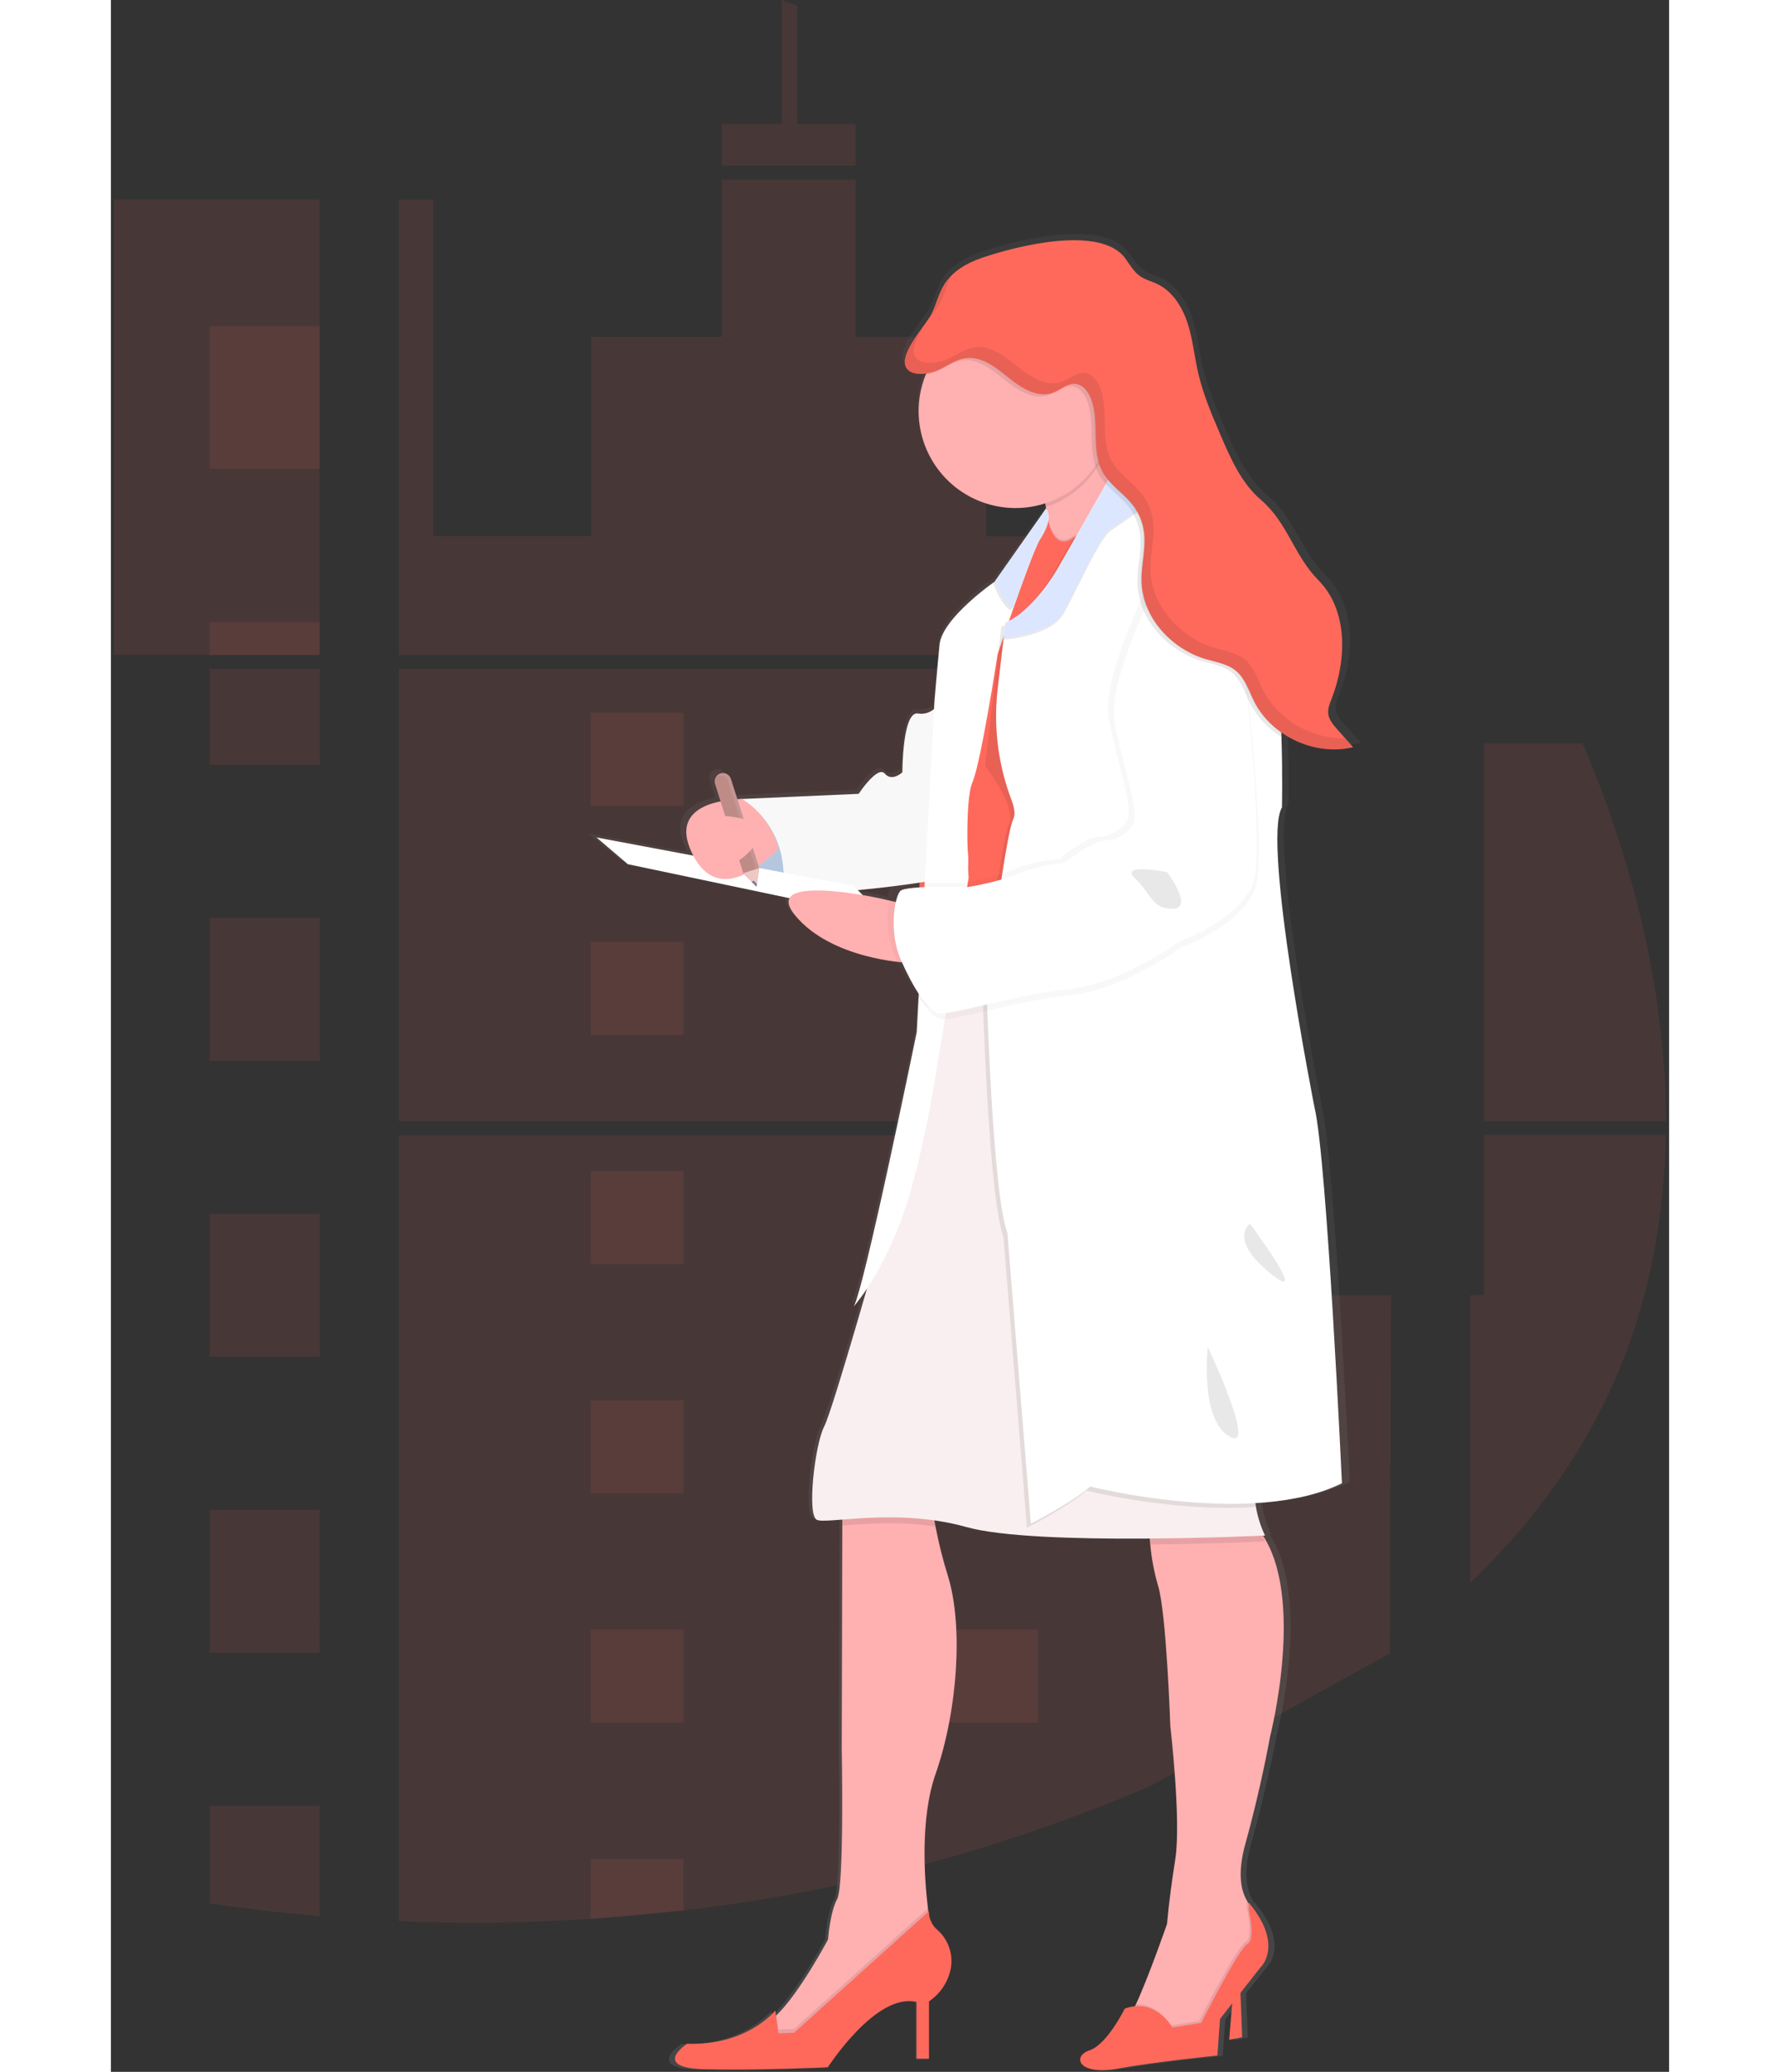 <svg width="477" height="555" viewBox="0 0 477 634" fill="none" xmlns="http://www.w3.org/2000/svg">
<rect x="0" y="0" width="477" height="634" fill="#333333" stroke="none"/>
<path opacity="0.1" d="M63.88 61.07H0.96V200.42H63.88V61.07Z" fill="#FF695B"/>
<path opacity="0.1" d="M227.98 50.69H186.98V37.95H205.36V0C206.953 0.58 208.54 1.177 210.12 1.79V37.95H227.98V50.69Z" fill="#FF695B"/>
<path opacity="0.1" d="M326.76 200.43H125.48C125.48 200.43 125.48 200.43 125.55 200.48L125.46 200.43H88.12V61.08H98.7V164.08H147.05V103.08H186.99V54.97H227.99V103.12H267.93V164.12H326.76V200.43Z" fill="#FF695B"/>
<path opacity="0.1" d="M88.12 204.7V343.04H326.76V204.7H88.12ZM391.54 505.88L391.87 396.38H326.76V347.38H88.12V587.88C107.685 588.702 127.28 588.468 146.82 587.18H147.16C156.493 586.593 165.783 585.74 175.03 584.62H175.24C224.571 578.879 272.807 566.008 318.44 546.41" fill="#FF695B"/>
<path opacity="0.1" d="M420.33 347.32H476C475.51 375.41 469.87 403 457.53 428.48C447.26 449.65 432.99 468.16 416.13 484.33V396.33H420.33V347.32Z" fill="#FF695B"/>
<path opacity="0.1" d="M476.03 343.04H420.33V227.43H450.47C466.07 263.88 475.98 303.88 476.03 343.04Z" fill="#FF695B"/>
<path opacity="0.1" d="M63.89 99.81H30.18V143.5H63.89V99.81Z" fill="#FF695B"/>
<path opacity="0.1" d="M63.89 190.37H30.18V200.43H63.89V190.37Z" fill="#FF695B"/>
<path opacity="0.1" d="M63.89 204.7H30.18V234.05H63.89V204.7Z" fill="#FF695B"/>
<path opacity="0.1" d="M63.89 280.93H30.18V324.62H63.89V280.93Z" fill="#FF695B"/>
<path opacity="0.1" d="M63.89 371.49H30.18V415.18H63.89V371.49Z" fill="#FF695B"/>
<path opacity="0.1" d="M63.88 495.58C64.22 495.58 64.55 495.58 64.88 495.64H63.88V505.79H30.18V462.05H63.88V495.58Z" fill="#FF695B"/>
<path opacity="0.1" d="M63.88 552.59V586.34C52.613 585.387 41.38 584.09 30.18 582.45V552.59H63.88Z" fill="#FF695B"/>
<path opacity="0.1" d="M175.27 218.11H146.83V246.55H175.27V218.11Z" fill="#FF695B"/>
<path opacity="0.1" d="M283.84 218.11H255.4V246.55H283.84V218.11Z" fill="#FF695B"/>
<path opacity="0.1" d="M175.27 288.26H146.83V316.7H175.27V288.26Z" fill="#FF695B"/>
<path opacity="0.1" d="M283.84 288.26H255.4V316.7H283.84V288.26Z" fill="#FF695B"/>
<path opacity="0.1" d="M175.27 358.4H146.83V386.84H175.27V358.4Z" fill="#FF695B"/>
<path opacity="0.1" d="M283.84 358.4H255.4V386.84H283.84V358.4Z" fill="#FF695B"/>
<path opacity="0.1" d="M175.27 428.55H146.83V456.99H175.27V428.55Z" fill="#FF695B"/>
<path opacity="0.1" d="M283.84 428.55H255.4V456.99H283.84V428.55Z" fill="#FF695B"/>
<path opacity="0.1" d="M175.27 498.7H146.83V527.14H175.27V498.7Z" fill="#FF695B"/>
<path opacity="0.1" d="M283.84 498.7H255.4V527.14H283.84V498.7Z" fill="#FF695B"/>
<path opacity="0.1" d="M146.83 587.18V568.84H175.26V584.57L146.83 587.18Z" fill="#FF695B"/>
<path d="M370.67 338.23C370.67 338.23 354.16 256.09 360.48 245.87C360.48 245.87 360.71 236.37 360.33 224.26C360.33 223.8 360.33 223.34 360.33 222.87C361.442 223.611 362.601 224.279 363.8 224.87C369.623 227.862 376.308 228.725 382.7 227.31L377.7 221.74C376.5 220.41 375.25 218.97 374.99 217.21C374.73 215.45 375.45 213.88 376.07 212.31C380.82 200.31 381.07 185.22 371.92 176.06C364.19 168.36 362.31 158.42 353.92 151.39C347.79 146.24 344.42 138.69 341.24 131.39C338.55 125.22 335.84 119 334.3 112.46C333.1 107.35 332.62 102.06 330.97 97.07C329.32 92.08 326.23 87.23 321.4 85C319.68 84.21 317.77 83.76 316.2 82.71C314.14 81.32 312.9 79.06 311.41 77.08C303.84 67.08 278.49 72.97 266.49 77.03C263.228 78.052 260.207 79.726 257.61 81.95L257.72 81.77C257.81 81.62 257.92 81.47 258.02 81.32C256.707 82.382 255.572 83.648 254.66 85.07C252.91 87.84 252.18 91.07 250.72 94.07C248.96 97.62 239.17 107.53 243.38 111.52C243.675 111.788 244.013 112.004 244.38 112.16C245.96 112.818 247.701 112.992 249.38 112.66L249.2 113.09C247.762 116.61 247.025 120.377 247.03 124.18C247.03 140.61 260.58 153.93 277.31 153.93C280.455 153.933 283.582 153.451 286.58 152.5C286.65 152.88 286.71 153.26 286.78 153.64C286.78 153.79 286.83 153.94 286.85 154.09L286.32 154.83C286.293 154.784 286.263 154.741 286.23 154.7L270.53 176.64C268.13 178.33 254.31 188.33 253.53 195.83C252.71 204.04 251.89 213.65 251.89 213.65L251.78 215.71C251.094 216.283 250.291 216.701 249.428 216.934C248.565 217.167 247.661 217.21 246.78 217.06C241.88 216.26 241.88 235.06 241.88 235.06C241.88 235.06 238.62 238.06 236.38 235.46C234.14 232.86 228.22 241.67 228.22 241.67L191.12 243.27L190.27 243.32L188.27 237.13C188.055 236.477 187.591 235.935 186.978 235.623C186.366 235.31 185.655 235.252 185 235.46C184.845 235.511 184.695 235.575 184.55 235.65L184.41 235.73L184.15 235.91L184.02 236.03C183.948 236.095 183.882 236.165 183.82 236.24L183.7 236.38L183.64 236.44C183.409 236.759 183.256 237.128 183.194 237.517C183.131 237.906 183.161 238.304 183.28 238.68L185 243.99C177.84 245.43 170.52 249.49 176.49 260.67L146.23 255.08L156.02 263.3L206.56 273.73C205.89 274.93 206.33 276.67 208.42 279.12C217.42 289.69 233.82 292.56 240.42 293.3C242.163 297.199 244.34 300.889 246.91 304.3L246.34 314.83C246.34 314.83 229.63 395.09 226.57 399.16C228.115 397.41 229.529 395.548 230.8 393.59C225.95 410.08 219.17 432.65 217.39 436.03C214.53 441.43 211.88 463.28 215.14 464.68C216.14 465.11 219 464.9 223.08 464.59V466.4L222.9 534.99C222.9 534.99 223.72 577.06 221.47 581.07C219.22 585.08 218.62 593.49 218.62 593.49C218.62 593.49 209.62 610.08 202.49 616.75C202.441 616.802 202.388 616.849 202.33 616.89L202.11 615.33C202.11 615.33 193.54 626.15 174.58 625.54C174.58 625.54 163.17 632.96 180.09 633.36C197.01 633.76 218.62 632.76 218.62 632.76C218.62 632.76 233.71 609.76 246.35 612.76V630.19H250.22V612.48C252.015 611.298 253.551 609.765 254.735 607.972C255.92 606.179 256.727 604.164 257.11 602.05C257.441 599.871 257.199 597.642 256.406 595.585C255.613 593.528 254.298 591.714 252.59 590.32C251.823 589.626 251.207 588.781 250.782 587.838C250.357 586.895 250.132 585.874 250.12 584.84L249.98 584.96C249.98 584.61 249.89 584.25 249.85 583.88C248.74 574.88 247.35 556.31 252.26 542.57C258.99 523.73 261.03 497.49 256.13 481.87C254.549 476.877 253.25 471.799 252.24 466.66C252.12 466.01 252.01 465.39 251.91 464.81C255.259 465.263 258.576 465.931 261.84 466.81C273.19 469.94 298.02 470.52 319.22 470.35C319.27 470.93 319.33 471.54 319.4 472.15C319.778 476.39 320.568 480.583 321.76 484.67C324.42 492.67 325.64 527.94 325.64 527.94C325.64 527.94 329.07 556.94 327.2 568.74C326.2 575.3 325.2 581.89 324.63 588.51V588.64C324.63 588.64 319.01 604.64 314.9 613.33C314.8 613.55 314.69 613.77 314.59 613.98C313.494 614.08 312.416 614.318 311.38 614.69C311.38 614.69 305.87 625.69 300.38 627.51C294.89 629.33 296.71 635.32 309.14 633.12C321.57 630.92 340.34 629.12 340.34 629.12L341.15 617.9L344.97 613.12L343.97 624.31L348.04 623.51L347.5 609.9L353.75 602.08C353.75 602.08 361.3 595.36 350.08 582.14V582.43C349.96 582.24 349.85 582.04 349.72 581.85V581.79C347.86 578.91 346.38 573.54 349.09 564.01C353.99 546.79 356.84 531.16 356.84 531.16C356.84 531.16 367.78 489.29 354.63 469.48H355.21C353.862 466.692 352.91 463.731 352.38 460.68C352.313 460.32 352.253 459.95 352.2 459.57C361.93 459.01 371.48 457.25 379.27 453.45C379.24 453.41 374.55 354.05 370.67 338.23ZM247.14 268.93V269.13L245.14 269.23L247.14 268.93ZM240.28 269.88C239.951 269.953 239.643 270.1 239.38 270.31C238.52 271.527 237.98 272.94 237.81 274.42L234.69 273.72C234.69 273.72 232.5 273.25 229.35 272.72L227.86 271.22C231.96 270.88 236.22 270.38 240.28 269.88Z" fill="url(#paint0_linear_139_11)"/>
<path d="M343.51 610.04L342.32 624.21L346.31 623.41L345.71 608.04L343.51 610.04Z" fill="#FF695B"/>
<path d="M252.48 542.76C247.67 556.46 249.03 574.95 250.11 583.93C250.51 587.25 250.88 589.27 250.88 589.27C250.88 589.27 243.69 605.65 243.09 606.27C242.49 606.89 221.93 619.44 221.93 619.44L207.56 627.83C207.56 627.83 192.98 621.44 199.97 619.24C201.398 618.667 202.685 617.79 203.74 616.67C210.74 610.02 219.53 593.49 219.53 593.49C219.53 593.49 220.13 585.1 222.33 581.11C224.53 577.12 223.73 535.19 223.73 535.19L223.9 466.84V457.93L251.25 458.13C251.422 461.155 251.817 464.163 252.43 467.13C253.412 472.251 254.684 477.313 256.24 482.29C261.06 497.88 259.06 523.99 252.48 542.76Z" fill="#FFB0B1"/>
<path opacity="0.1" d="M250.88 589.27C250.88 589.27 243.69 605.65 243.09 606.27C242.49 606.89 221.93 619.44 221.93 619.44L207.56 627.83C207.56 627.83 192.98 621.44 199.97 619.24C201.398 618.667 202.685 617.79 203.74 616.67L204.36 621.04L209.15 620.84L250.15 583.95C250.51 587.25 250.88 589.27 250.88 589.27Z" fill="#1D1D1D"/>
<path d="M250.38 584.88L209.15 622.02L204.36 622.22L203.36 615.22C203.36 615.22 194.98 626 176.36 625.4C176.36 625.4 165.18 632.79 181.75 633.19C198.32 633.59 219.48 632.59 219.48 632.59C219.48 632.59 234.26 609.59 246.63 612.59V629.96H250.43V612.43C252.197 611.241 253.705 609.706 254.863 607.919C256.021 606.132 256.806 604.128 257.17 602.03C257.499 599.868 257.266 597.658 256.494 595.613C255.722 593.567 254.436 591.755 252.76 590.35C252.012 589.648 251.415 588.801 251.005 587.861C250.596 586.92 250.383 585.906 250.38 584.88Z" fill="#FF695B"/>
<path d="M347.31 564.12C344.65 573.62 346.1 578.97 347.92 581.84V581.9C350.254 585.444 351.878 589.407 352.7 593.57L352.86 594.47L334.1 621.82L323.92 625.82C323.92 625.82 307.55 620.23 310.54 618.63C311.29 618.24 312.46 616.16 313.8 613.29C317.8 604.64 323.32 588.68 323.32 588.68V588.55C323.9 581.96 324.82 575.39 325.84 568.85C327.67 557.08 324.31 528.19 324.31 528.19C324.31 528.19 323.11 493.06 320.51 485.07C319.336 481.008 318.556 476.842 318.18 472.63C317.64 467.63 317.52 463.51 317.52 463.51C317.52 463.51 328.3 448.51 348.06 464.71C349.64 466.002 351.031 467.51 352.19 469.19C365.84 488.61 354.85 531.39 354.85 531.39C354.85 531.39 352.1 546.95 347.31 564.12Z" fill="#FFB0B1"/>
<path opacity="0.1" d="M352.89 594.47L334.13 621.82L323.95 625.82C323.95 625.82 307.58 620.23 310.57 618.63C311.32 618.24 312.49 616.16 313.83 613.29C320.76 613.23 324.35 619.83 324.35 619.83L333.13 618.43C333.13 618.43 344.71 595.67 347.31 594.28C349.91 592.89 347.71 583.89 347.71 583.89V581.6C347.78 581.68 347.84 581.77 347.92 581.85V581.91C350.254 585.454 351.878 589.417 352.7 593.58L352.89 594.47Z" fill="#1D1D1D"/>
<path d="M324.95 620.42C324.95 620.42 319.95 611.24 310.37 614.63C310.37 614.63 304.98 625.63 299.59 627.41C294.2 629.19 296 635.19 308.18 633C320.36 630.81 338.72 629 338.72 629L339.52 617.81L351.9 602.04C351.9 602.04 359.28 595.35 348.3 582.18V584.47C348.3 584.47 350.5 593.47 347.9 594.86C345.3 596.25 333.76 619.02 333.76 619.02L324.95 620.42Z" fill="#FF695B"/>
<path opacity="0.1" d="M251.28 458.11C251.452 461.135 251.847 464.143 252.46 467.11C241.2 465.46 230.75 466.28 223.9 466.82V457.91L251.28 458.11Z" fill="#1D1D1D"/>
<path opacity="0.1" d="M353.3 471.68C353.3 471.68 337.3 472.46 318.22 472.62C317.68 467.62 317.56 463.5 317.56 463.5C317.56 463.5 328.34 448.5 348.1 464.7C349.68 465.992 351.071 467.5 352.23 469.18C352.54 470.033 352.897 470.867 353.3 471.68Z" fill="#1D1D1D"/>
<path d="M353.3 469.88C353.3 469.88 283.22 473.27 261.86 467.28C240.5 461.29 219.33 466.48 216.14 465.09C212.95 463.7 215.54 441.93 218.34 436.54C221.14 431.15 236.5 376.64 236.5 376.64L251.28 299.58L266.85 295.29L267.95 294.98L295.08 287.5L314.96 282.01C314.96 282.01 354.49 436.34 351.1 447.72C349.869 452.078 349.67 456.662 350.52 461.11C351.038 464.147 351.973 467.099 353.3 469.88Z" fill="#F9EFF0"/>
<path d="M199.76 246.88C199.76 246.88 185.76 261.88 196.36 270.24C206.96 278.6 213.93 271.04 213.93 271.04L199.76 246.88Z" fill="#C7DAF5"/>
<path opacity="0.1" d="M199.76 246.88C199.76 246.88 185.76 261.88 196.36 270.24C206.96 278.6 213.93 271.04 213.93 271.04L199.76 246.88Z" fill="#1D1D1D"/>
<path d="M312.87 148.26C312.87 148.26 311.23 149.82 308.76 152.12C305.24 155.41 300.03 160.22 295.41 164.25C289.01 169.82 283.73 173.91 285.62 170.42C287.51 166.93 287.15 160.85 286.21 155.16C286.14 154.78 286.08 154.4 286.01 154.03C285.232 149.851 284.2 145.724 282.92 141.67C282.92 141.67 293.26 128.31 298.98 123.04C301.11 121.04 302.6 120.22 302.69 121.61C302.79 123.48 304.19 127.61 305.93 131.99C305.98 132.13 306.03 132.26 306.09 132.4C307.25 135.4 308.56 138.48 309.71 141.14C311.47 145.22 312.87 148.26 312.87 148.26Z" fill="#FFB0B1"/>
<path opacity="0.1" d="M306.09 132.4C305.118 137.626 302.761 142.496 299.264 146.5C295.766 150.503 291.258 153.494 286.21 155.16C285.415 150.595 284.316 146.088 282.92 141.67C282.92 141.67 302.39 116.52 302.69 121.61C302.76 123.54 304.28 127.82 306.09 132.4Z" fill="#1D1D1D"/>
<path opacity="0.1" d="M284.27 161.88L286.79 158.33C286.79 158.33 288.46 168.51 294.6 164.02C300.74 159.53 301.04 197.81 301.04 197.81L294.45 296.34L246.83 293.49L248.18 245.88L253.57 221.88L266.9 186.99L274.83 175.46L284.27 161.88Z" fill="#1D1D1D"/>
<path d="M301.04 198.42L295.04 287.51L294.41 296.95L267.86 295.36L266.86 295.3L246.86 294.1L248.21 246.48L253.6 222.48L266.93 187.59L274.86 176.06L284.3 162.43L286.82 158.89C286.82 158.89 288.49 169.07 294.63 164.58L294.76 164.49C300.76 160.69 301.04 198.42 301.04 198.42Z" fill="#FF695B"/>
<path d="M254.27 214.14C254.27 214.14 251.88 219.14 247.08 218.33C242.28 217.52 242.29 236.33 242.29 236.33C242.29 236.33 239.1 239.33 236.9 236.73C234.7 234.13 228.9 242.92 228.9 242.92L192.56 244.52C192.56 244.52 208.73 251.91 205.56 274.27C205.56 274.27 260.46 270.87 262.26 265.68C264.06 260.49 254.27 214.14 254.27 214.14Z" fill="white"/>
<path opacity="0.03" d="M254.27 214.14C254.27 214.14 251.88 219.14 247.08 218.33C242.28 217.52 242.29 236.33 242.29 236.33C242.29 236.33 239.1 239.33 236.9 236.73C234.7 234.13 228.9 242.92 228.9 242.92L192.56 244.52C192.56 244.52 208.73 251.91 205.56 274.27C205.56 274.27 260.46 270.87 262.26 265.68C264.06 260.49 254.27 214.14 254.27 214.14Z" fill="#1D1D1D"/>
<path d="M148.66 256.27L158.24 264.45L237.1 281.02L227.32 271.04L148.66 256.27Z" fill="white"/>
<path d="M284.42 165.03C283.11 167.03 279.36 177.27 276.23 186.21C273.62 193.66 271.44 200.21 271.44 200.21C271.44 200.21 266.35 233.35 263.75 239.34C261.15 245.33 262.56 268.69 262.56 268.69L252.87 326.38C252.87 326.38 248.48 356.13 241.7 373.9C235.01 391.39 227.56 399.59 227.33 399.85C230.33 395.79 246.68 315.85 246.68 315.85L252.08 215.03C252.08 215.03 252.87 205.45 253.67 197.26C254.47 189.07 270.67 177.89 270.67 177.89L286.29 155.68C287.86 157.78 286.81 161.44 284.42 165.03Z" fill="white"/>
<path d="M243.69 294.6C243.69 294.6 220.69 293.6 209.55 280.22C198.41 266.84 235.3 274.88 235.3 274.88L244.89 277.08L243.69 294.6Z" fill="#FFB0B1"/>
<path opacity="0.1" d="M351.1 447.73C349.869 452.088 349.67 456.672 350.52 461.12C325.43 462.9 298.59 456.12 298.59 456.12C293.59 460.72 280.42 467.5 280.42 467.5L273.24 378.5C268.65 366.5 266.85 303.63 266.85 303.63C266.85 303.63 267.26 300.34 267.85 295.41C267.85 295.29 267.85 295.16 267.9 295.04C269.69 281.27 273.24 255.42 274.98 251.93C277.38 247.13 267.6 234.36 267.6 234.36L272.05 196.41L272.59 191.83C281.97 187.64 289.16 174.26 289.16 174.26L294.68 164.59C300.68 160.74 300.99 198.47 300.99 198.47L294.99 287.56L314.87 282.07C314.87 282.07 354.49 436.35 351.1 447.73Z" fill="#1D1D1D"/>
<path d="M376.85 453.88C349.5 467.46 299.79 454.88 299.79 454.88C294.79 459.48 281.62 466.26 281.62 466.26L274.43 377.26C269.85 365.26 268.05 302.39 268.05 302.39C268.05 302.39 273.83 255.48 276.23 250.69C276.93 249.29 276.59 247.21 275.76 244.97C271.679 234.308 270.179 222.833 271.38 211.48L273.3 195.17L273.83 190.6C283.22 186.4 290.41 173.02 290.41 173.02L295.41 164.26L304.61 148.12L308.97 140.48L309.71 141.15L315.36 146.27C315.36 146.27 317.76 148.27 321.36 151.27C329.19 157.87 342.72 169.49 349.7 176.6C355.84 182.86 357.78 207.21 358.34 225.54C358.71 237.61 358.49 247.07 358.49 247.07C352.3 257.26 368.49 339.07 368.49 339.07C372.26 354.88 376.85 453.88 376.85 453.88Z" fill="white"/>
<path opacity="0.03" d="M324.35 172.82C324.35 172.82 305.58 208.55 307.76 222.13C309.94 235.71 316.14 251.08 313.15 254.67C312.123 256.03 310.795 257.134 309.27 257.896C307.745 258.657 306.065 259.056 304.36 259.06C301.36 259.26 293.36 264.85 293.36 265.45C293.36 266.05 285.97 266.05 279.36 268.85C272.75 271.65 262.99 273.24 262.99 273.24C262.99 273.24 243.99 272.64 242.22 274.44C240.45 276.24 238.63 287.01 242.42 295.6C246.21 304.19 250.42 310.6 253.6 311.77C256.78 312.94 276.96 306.18 293.33 304.58C309.7 302.98 327.47 290.01 327.47 290.01C327.47 290.01 347.04 283.01 350.47 271.24C353.9 259.47 346.28 194.78 346.28 194.78C346.28 194.78 340.52 164.63 324.35 172.82Z" fill="#1D1D1D"/>
<path opacity="0.03" d="M321.95 169.82C321.95 169.82 303.18 205.56 305.38 219.13C307.58 232.7 313.76 248.08 310.76 251.68C309.736 253.042 308.411 254.147 306.887 254.909C305.363 255.671 303.684 256.068 301.98 256.07C298.98 256.27 290.98 261.86 290.98 262.46C290.98 263.06 283.59 263.06 276.98 265.85C270.37 268.64 260.61 270.24 260.61 270.24C260.61 270.24 241.61 269.64 239.85 271.44C238.09 273.24 236.25 284.02 240.05 292.6C243.85 301.18 248.05 307.6 251.23 308.77C254.41 309.94 274.59 303.18 290.96 301.59C307.33 300 325.1 287.01 325.1 287.01C325.1 287.01 344.66 280.01 348.05 268.25C351.44 256.49 343.86 191.78 343.86 191.78C343.86 191.78 338.12 161.64 321.95 169.82Z" fill="#1D1D1D"/>
<path d="M323.76 171.02C323.76 171.02 304.99 206.76 307.19 220.33C309.39 233.9 315.57 249.28 312.58 252.87C311.556 254.235 310.229 255.343 308.704 256.106C307.178 256.87 305.496 257.268 303.79 257.27C300.79 257.47 292.79 263.06 292.79 263.65C292.79 264.24 285.41 264.25 278.79 267.05C272.17 269.85 262.42 271.44 262.42 271.44C262.42 271.44 243.42 270.84 241.65 272.64C239.88 274.44 238.06 285.22 241.85 293.8C245.64 302.38 249.85 308.8 253.03 309.97C256.21 311.14 276.39 304.38 292.76 302.78C309.13 301.18 326.9 288.21 326.9 288.21C326.9 288.21 346.47 281.21 349.9 269.44C353.33 257.67 345.76 192.98 345.76 192.98C345.76 192.98 339.92 162.88 323.76 171.02Z" fill="white"/>
<path opacity="0.1" d="M323.35 266.88C323.35 266.88 308.35 263.88 313.57 268.88C318.79 273.88 318.76 278.26 325.15 278.06C331.54 277.86 323.35 266.88 323.35 266.88Z" fill="#1D1D1D"/>
<path opacity="0.1" d="M348.7 374.46C348.7 374.46 341.92 379.05 354.89 389.63C367.86 400.21 348.7 374.46 348.7 374.46Z" fill="#1D1D1D"/>
<path opacity="0.1" d="M335.76 412.19C335.76 412.79 333.36 434.19 342.34 439.54C351.32 444.89 335.76 412.19 335.76 412.19Z" fill="#1D1D1D"/>
<path d="M193.18 244.47C185.94 244.72 170.3 246.93 178.41 262.06C185.58 275.45 197.63 266.5 204.41 259.71C202.756 253.379 198.736 247.925 193.18 244.47Z" fill="#FFB0B1"/>
<path opacity="0.1" d="M321.36 151.88C313.68 157.13 307.24 161.56 305.98 162.48C302.54 165.03 295.98 180 291.75 187.64C288.38 193.79 277.43 195.37 273.3 195.76L273.83 191.19C283.22 186.99 290.41 173.61 290.41 173.61L308.97 141.07L315.36 146.88C315.36 146.88 317.76 148.88 321.36 151.88Z" fill="#1D1D1D"/>
<path d="M321.36 151.28C313.68 156.53 307.24 160.96 305.98 161.89C302.54 164.43 295.98 179.4 291.75 187.04C288.38 193.19 277.43 194.77 273.3 195.16L273.83 190.59C283.22 186.39 290.41 173.01 290.41 173.01L308.97 140.47L315.36 146.26C315.36 146.26 317.76 148.24 321.36 151.28Z" fill="#DCE7FF"/>
<path d="M306.58 125.8C306.584 131.803 304.764 137.665 301.36 142.61C297.34 148.456 291.358 152.668 284.498 154.481C277.639 156.294 270.356 155.587 263.973 152.49C257.59 149.393 252.528 144.11 249.706 137.601C246.885 131.091 246.49 123.785 248.594 117.009C250.698 110.233 255.162 104.436 261.174 100.67C267.187 96.903 274.351 95.417 281.366 96.48C288.381 97.544 294.782 101.087 299.408 106.466C304.034 111.845 306.579 118.705 306.58 125.8Z" fill="#FFB0B1"/>
<path opacity="0.1" d="M358.34 225.55C354.279 223.052 350.972 219.499 348.77 215.27C347.1 211.97 345.99 208.16 343.14 205.82C340.57 203.72 337.14 203.21 333.94 202.27C323.42 199.16 314.6 189.56 314.27 178.6C314.11 173.44 315.72 168.29 314.99 163.18C314.575 160.288 313.425 157.551 311.65 155.23C310.769 154.12 309.803 153.08 308.76 152.12C307.36 150.8 305.89 149.52 304.61 148.12C303.804 147.253 303.099 146.297 302.51 145.27C302.035 144.43 301.649 143.541 301.36 142.62C299.36 136.5 301.18 129.24 298.98 123.05L298.86 122.71C298.03 120.51 296.34 118.31 293.99 118.14C291.64 117.97 289.63 119.92 287.39 120.79C282.7 122.61 277.64 119.51 273.73 116.35C269.82 113.19 265.41 109.58 260.44 110.28C257.15 110.75 254.55 112.99 251.52 114.15C250.836 114.415 250.13 114.619 249.41 114.76C251.974 108.365 256.686 103.063 262.734 99.764C268.783 96.466 275.792 95.376 282.557 96.684C289.321 97.991 295.42 101.614 299.804 106.929C304.188 112.244 306.584 118.92 306.58 125.81C306.583 127.891 306.366 129.966 305.93 132C305.98 132.14 306.03 132.27 306.09 132.41C307.25 135.41 308.56 138.49 309.71 141.15L315.36 146.27C315.36 146.27 317.76 148.27 321.36 151.27C329.19 157.87 342.72 169.49 349.7 176.6C355.84 182.88 357.76 207.22 358.34 225.55Z" fill="#1D1D1D"/>
<path d="M251.208 96.007C252.638 93.097 253.348 89.837 255.058 87.077C257.568 83.077 261.948 80.517 266.448 78.967C278.198 74.917 303.028 69.037 310.448 78.967C311.908 80.967 313.118 83.187 315.138 84.567C316.678 85.617 318.538 86.067 320.228 86.857C324.958 89.077 327.978 93.917 329.588 98.857C331.198 103.797 331.678 109.097 332.858 114.187C334.368 120.717 337.018 126.907 339.658 133.057C342.768 140.317 346.068 147.847 352.068 152.977C360.258 159.977 362.068 169.887 369.668 177.567C378.668 186.687 378.378 201.737 373.738 213.687C373.128 215.257 372.438 216.897 372.678 218.567C372.918 220.237 374.158 221.757 375.328 223.087L380.248 228.637C368.608 231.447 355.438 225.367 350.018 214.697C348.348 211.397 347.238 207.597 344.378 205.247C341.818 203.147 338.378 202.647 335.188 201.707C324.668 198.587 315.848 188.977 315.518 178.017C315.358 172.867 316.968 167.717 316.238 162.617C315.832 159.706 314.677 156.949 312.888 154.617C310.138 151.027 305.988 148.617 303.748 144.617C299.958 137.927 302.838 129.237 300.108 122.057C299.268 119.857 297.588 117.657 295.238 117.487C292.888 117.317 290.878 119.267 288.628 120.137C283.948 121.957 278.888 118.867 274.978 115.697C271.068 112.527 266.658 108.927 261.678 109.637C258.388 110.097 255.798 112.337 252.768 113.507C250.528 114.367 245.988 115.137 244.028 113.247C239.888 109.437 249.478 99.567 251.208 96.007Z" fill="#FF695B"/>
<path opacity="0.1" d="M352.76 211.27C351.08 207.97 349.98 204.17 347.12 201.83C344.56 199.73 341.12 199.22 337.92 198.28C327.41 195.17 318.59 185.56 318.25 174.6C318.09 169.45 319.7 164.29 318.98 159.19C318.561 156.297 317.408 153.56 315.63 151.24C312.87 147.65 308.72 145.24 306.49 141.24C302.7 134.56 305.58 125.87 302.84 118.68C302.01 116.49 300.32 114.29 297.98 114.11C295.64 113.93 293.61 115.9 291.37 116.77C286.69 118.59 281.62 115.49 277.72 112.33C273.82 109.17 269.39 105.56 264.42 106.26C261.13 106.73 258.53 108.97 255.51 110.13C253.27 110.99 248.72 111.77 246.76 109.88C242.64 105.88 252.23 96.03 253.95 92.49C255.38 89.57 256.09 86.32 257.81 83.56C257.9 83.41 258 83.26 258.1 83.11C256.813 84.176 255.703 85.438 254.81 86.85C253.1 89.61 252.39 92.85 250.96 95.78C249.23 99.32 239.64 109.2 243.77 113.17C245.77 115.07 250.27 114.29 252.51 113.43C255.51 112.26 258.13 110.02 261.42 109.56C266.42 108.85 270.82 112.46 274.72 115.62C278.62 118.78 283.72 121.88 288.38 120.06C290.62 119.19 292.58 117.23 294.98 117.41C297.38 117.59 298.98 119.78 299.85 121.98C302.58 129.16 299.7 137.85 303.49 144.54C305.73 148.47 309.88 150.93 312.63 154.54C314.42 156.872 315.574 159.629 315.98 162.54C316.71 167.64 315.1 172.79 315.26 177.94C315.59 188.94 324.41 198.51 334.93 201.63C338.1 202.57 341.56 203.07 344.12 205.17C346.99 207.52 348.12 211.32 349.76 214.62C355.18 225.29 368.35 231.37 379.99 228.56L377.67 225.94C367.58 226.09 357.37 220.35 352.76 211.27Z" fill="#1D1D1D"/>
<path opacity="0.1" d="M283.82 165.63C282.51 167.63 278.76 177.87 275.63 186.81C272.7 185.67 270.04 178.4 270.04 178.4L285.66 156.18C287.26 158.38 286.21 162.03 283.82 165.63Z" fill="#1D1D1D"/>
<path d="M284.42 165.03C283.11 167.03 279.36 177.27 276.23 186.21C273.3 185.08 270.64 177.8 270.64 177.8L286.26 155.59C287.86 157.78 286.81 161.44 284.42 165.03Z" fill="#DCE7FF"/>
<path d="M193.6 267.19L184.94 239.88C184.838 239.56 184.799 239.223 184.827 238.889C184.855 238.554 184.949 238.228 185.103 237.93C185.258 237.632 185.469 237.367 185.726 237.151C185.983 236.935 186.28 236.771 186.6 236.67C187.245 236.469 187.943 236.53 188.542 236.841C189.141 237.152 189.593 237.687 189.8 238.33L198.46 265.61L197.6 271.32L193.6 267.19Z" fill="#BE8B87"/>
<path opacity="0.1" d="M185.76 237.48C186.406 237.276 187.106 237.336 187.708 237.647C188.31 237.958 188.763 238.495 188.97 239.14L197.63 266.42L196.98 270.7L197.61 271.36L198.47 265.65L189.76 238.37C189.553 237.727 189.101 237.192 188.502 236.881C187.902 236.57 187.204 236.509 186.56 236.71C186.018 236.886 185.55 237.238 185.23 237.71C185.4 237.619 185.577 237.542 185.76 237.48Z" fill="white"/>
<path d="M193.6 267.19L198.46 265.65L197.75 270.33L197.6 271.36L196.18 269.88L193.6 267.19Z" fill="#EFC8C4"/>
<path d="M196.18 269.88C196.264 269.773 196.37 269.685 196.49 269.62C196.56 269.576 196.642 269.552 196.725 269.552C196.808 269.552 196.89 269.576 196.96 269.62C197.028 269.702 197.085 269.793 197.13 269.89C197.196 270 197.286 270.094 197.393 270.165C197.501 270.236 197.623 270.282 197.75 270.3L197.6 271.3L196.18 269.88Z" fill="#727A9C"/>
<path d="M184.89 249.58C184.89 249.58 202.26 249.48 198.17 256.87C194.08 264.26 187.69 265.15 187.69 265.15L184.89 249.58Z" fill="#FFB0B1"/>
<defs>
<linearGradient id="paint0_linear_139_11" x1="264.43" y1="633.6" x2="264.43" y2="71.6" gradientUnits="userSpaceOnUse">
<stop stop-color="#808080" stop-opacity="0.25"/>
<stop offset="0.54" stop-color="#808080" stop-opacity="0.12"/>
<stop offset="1" stop-color="#808080" stop-opacity="0.1"/>
</linearGradient>
</defs>
</svg>
